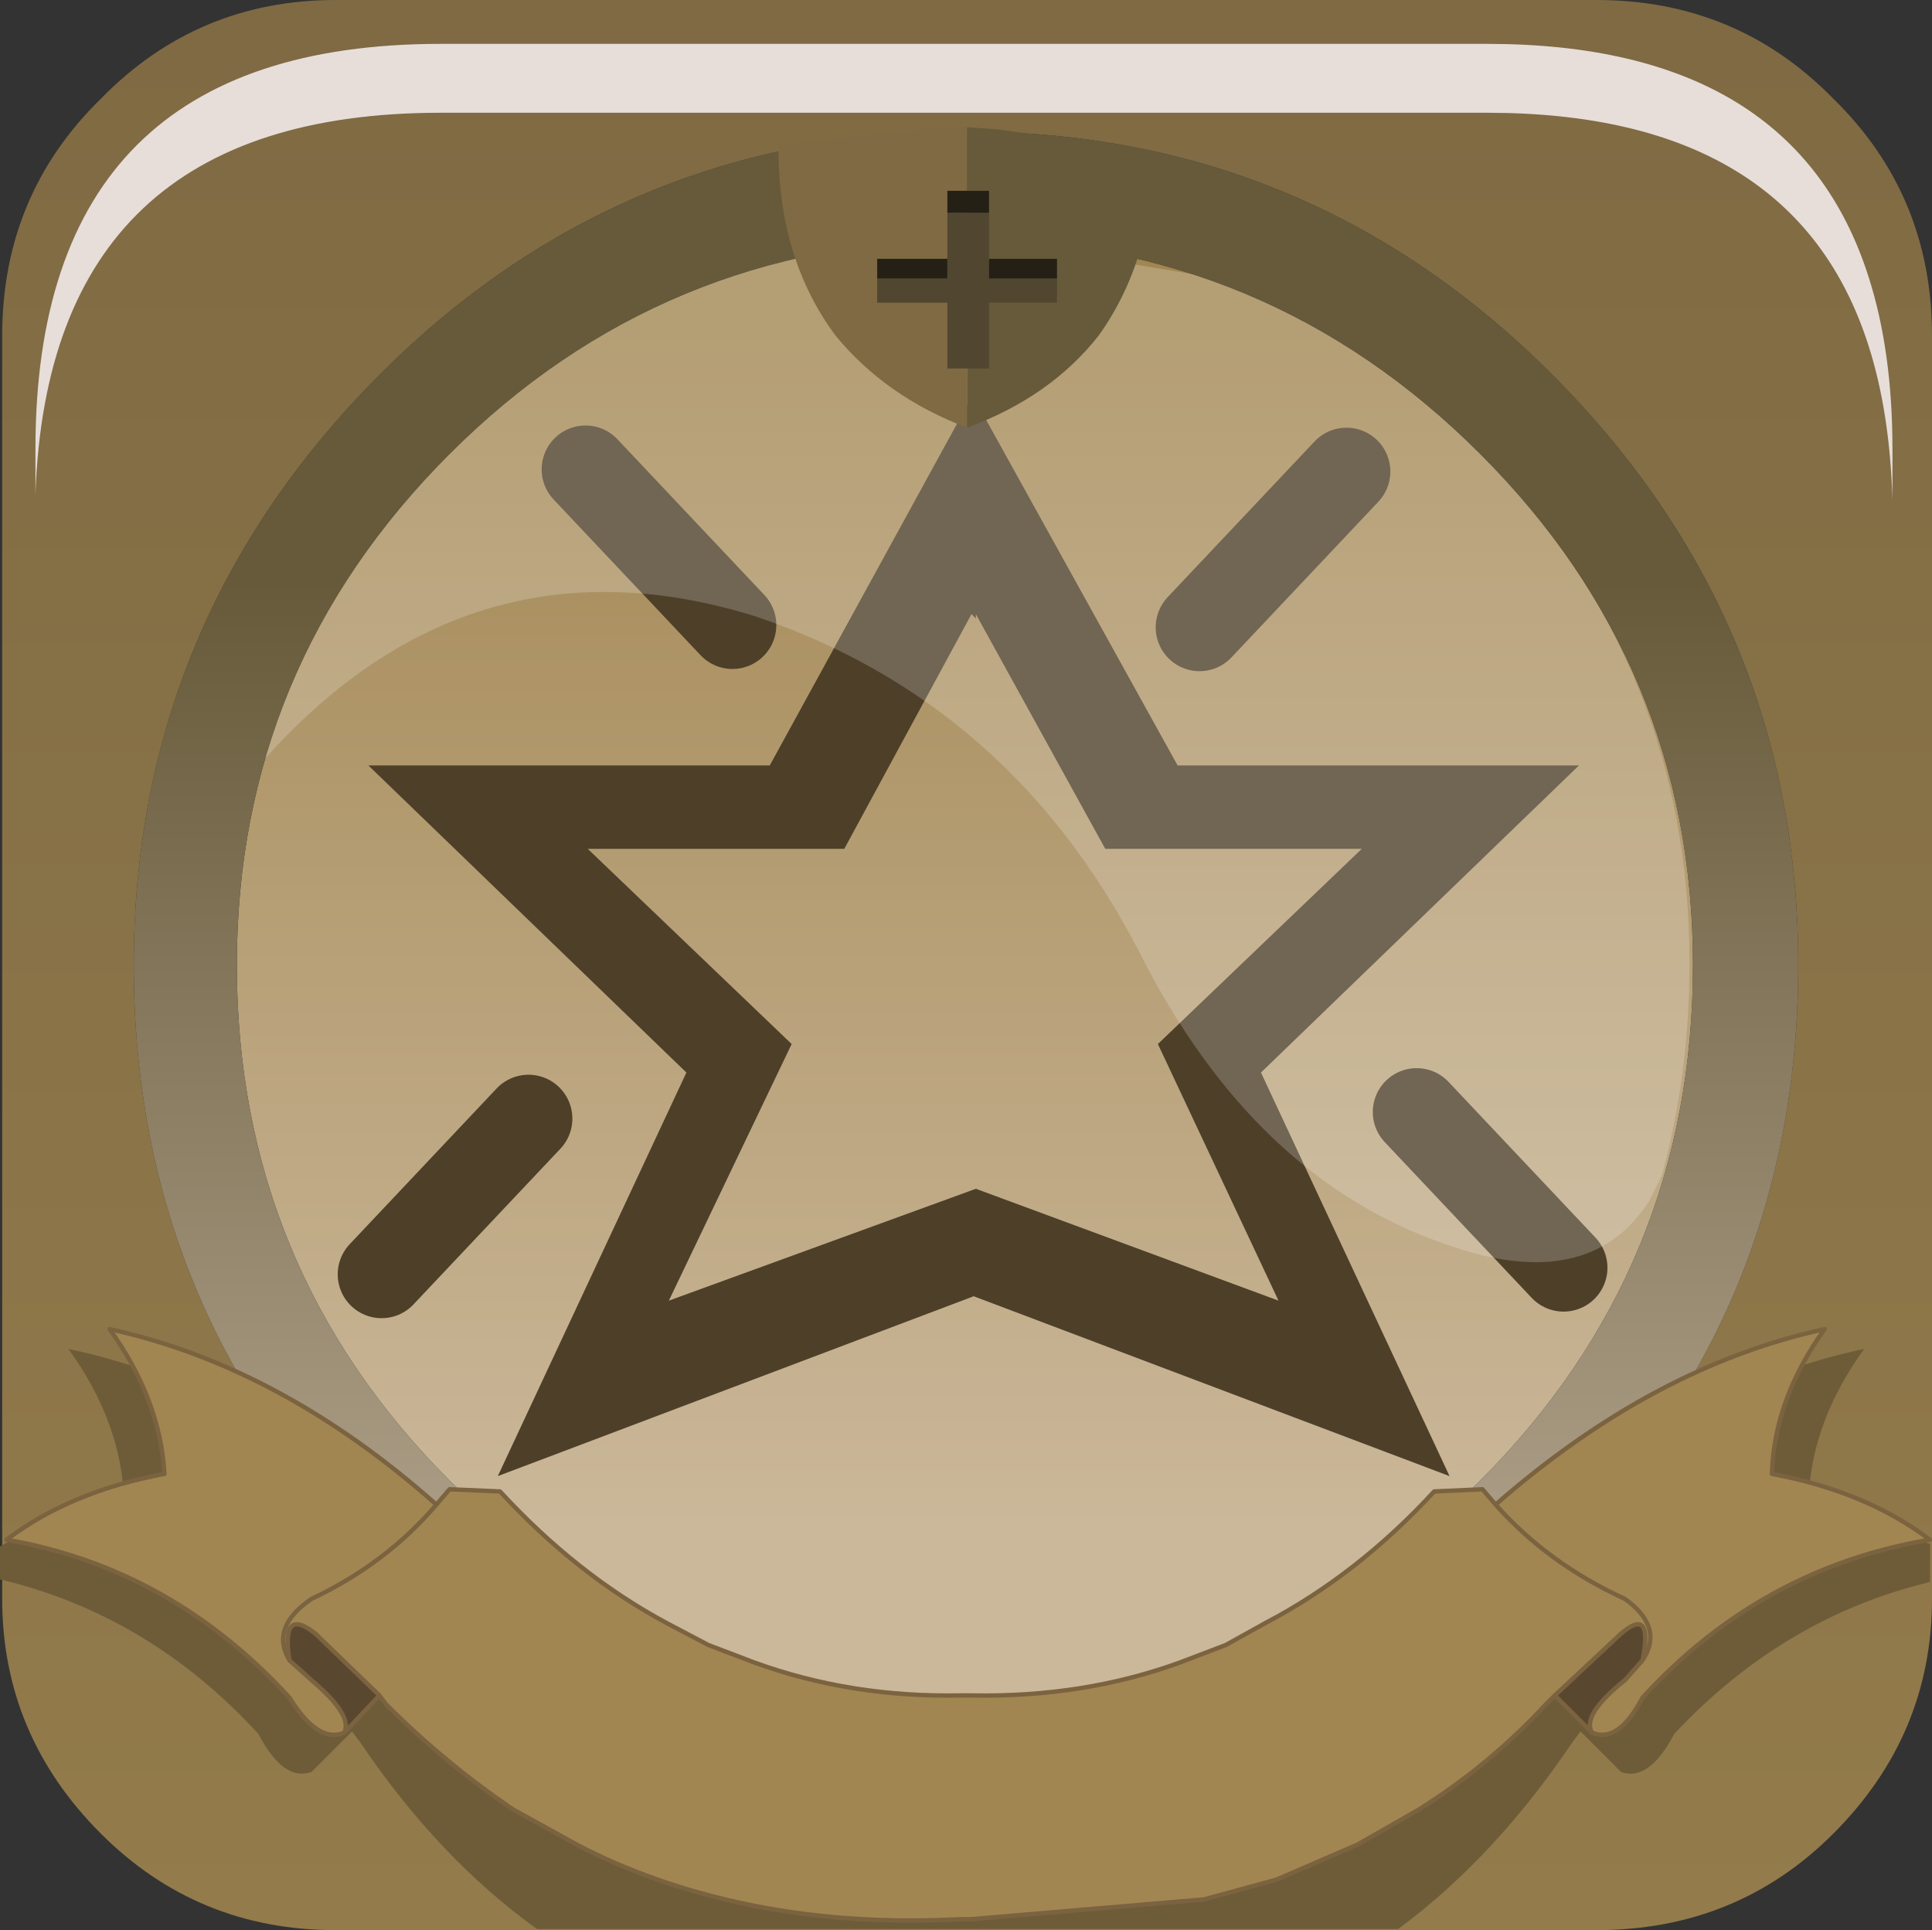 <?xml version="1.0" encoding="UTF-8" standalone="no"?>
<svg xmlns:xlink="http://www.w3.org/1999/xlink" height="66.0px" width="66.075px" xmlns="http://www.w3.org/2000/svg">
  <rect width="100%" height="100%" fill="#333333" stroke="none"/>
  <g transform="matrix(1.5, 0.0, 0.0, 1.5, 0.0, 0.0)">
    <use height="33.2" transform="matrix(1.0, 0.0, 0.0, 1.0, 5.4, 5.45)" width="33.2" xlink:href="#shape0"/>
    <use height="20.15" transform="matrix(1.155, 0.0, 0.0, 1.155, 5.95, 5.5)" width="28.2" xlink:href="#sprite0"/>
    <use height="44.0" transform="matrix(1.0, 0.0, 0.0, 1.0, 0.05, 0.0)" width="44.0" xlink:href="#shape2"/>
    <use height="8.6" transform="matrix(1.208, 0.0, 0.0, 1.208, 0.808, 1.0)" width="35.05" xlink:href="#sprite1"/>
    <use height="11.45" transform="matrix(1.155, 0.0, 0.0, 1.155, 0.0, 30.75)" width="38.1" xlink:href="#sprite2"/>
    <use height="40.95" transform="matrix(1.0, 0.0, 0.0, 1.0, 0.1, 2.9)" width="43.95" xlink:href="#shape5"/>
  </g>
  <defs>
    <g id="shape0" transform="matrix(1.0, 0.0, 0.0, 1.0, -5.4, -5.45)">
      <path d="M22.05 5.45 Q28.9 5.5 33.75 10.35 38.6 15.2 38.6 22.0 38.6 28.9 33.75 33.75 28.9 38.65 22.05 38.65 15.1 38.65 10.25 33.75 5.4 28.9 5.4 22.0 5.4 15.2 10.25 10.35 15.1 5.5 22.05 5.45" fill="url(#gradient0)" fill-rule="evenodd" stroke="none"/>
      <path d="M22.2 9.25 L22.25 9.15 26.85 17.45 36.0 17.45 28.75 24.45 33.05 33.65 22.2 29.55 11.35 33.65 15.65 24.45 8.4 17.45 17.55 17.45 22.1 9.15 22.2 9.25 M22.15 14.0 L19.25 19.35 13.4 19.35 18.05 23.8 15.25 29.65 22.25 27.1 29.15 29.65 26.4 23.8 31.05 19.35 25.2 19.35 22.25 14.0 22.25 14.1 22.15 14.0" fill="#4e3f29" fill-rule="evenodd" stroke="none"/>
      <path d="M16.7 14.25 L13.35 10.7" fill="none" stroke="#4e3f29" stroke-linecap="round" stroke-linejoin="round" stroke-width="2.0"/>
      <path d="M27.35 14.3 L30.7 10.75" fill="none" stroke="#4e3f29" stroke-linecap="round" stroke-linejoin="round" stroke-width="2.0"/>
      <path d="M32.3 25.35 L35.65 28.9" fill="none" stroke="#4e3f29" stroke-linecap="round" stroke-linejoin="round" stroke-width="2.0"/>
      <path d="M12.05 25.5 L8.7 29.05" fill="none" stroke="#4e3f29" stroke-linecap="round" stroke-linejoin="round" stroke-width="2.0"/>
    </g>
    <linearGradient gradientTransform="matrix(0.0, -0.017, 0.02, 0.0, 22.0, 21.3)" gradientUnits="userSpaceOnUse" id="gradient0" spreadMethod="pad" x1="-819.2" x2="819.2">
      <stop offset="0.012" stop-color="#cbb89a"/>
      <stop offset="1.0" stop-color="#a28652"/>
    </linearGradient>
    <g id="sprite0" transform="matrix(1.0, 0.0, 0.0, 1.0, 0.0, 0.0)">
      <use height="20.15" transform="matrix(1.0, 0.0, 0.0, 1.0, 0.0, 0.0)" width="28.2" xlink:href="#shape1"/>
    </g>
    <g id="shape1" transform="matrix(1.0, 0.0, 0.0, 1.0, 0.0, 0.0)">
      <path d="M27.65 18.45 L27.4 18.95 Q26.2 20.8 23.4 19.8 19.6 18.5 17.35 14.05 14.8 9.1 9.75 7.4 4.1 5.65 0.0 10.3 1.0 6.85 3.7 4.15 7.2 0.65 11.9 0.05 L14.8 0.05 18.4 0.65 Q21.55 1.65 24.05 4.15 28.2 8.3 28.2 14.25 28.2 16.45 27.65 18.45" fill="#ffffff" fill-opacity="0.196" fill-rule="evenodd" stroke="none"/>
    </g>
    <g id="shape2" transform="matrix(1.0, 0.0, 0.0, 1.0, -0.05, 0.0)">
      <path d="M7.65 0.0 L36.4 0.0 Q39.6 0.0 41.8 2.25 44.05 4.45 44.05 7.65 L44.05 36.45 Q44.05 39.55 41.8 41.8 39.6 44.0 36.4 44.0 L7.65 44.0 Q4.5 44.0 2.3 41.8 0.05 39.55 0.05 36.45 L0.05 7.65 Q0.05 4.45 2.3 2.25 4.5 0.0 7.65 0.0 M35.45 8.6 Q29.9 3.0 22.05 3.0 14.15 3.0 8.6 8.6 3.05 14.2 3.05 22.0 3.05 29.9 8.6 35.4 14.15 41.0 22.05 41.0 29.9 41.0 35.45 35.4 41.0 29.9 41.0 22.0 41.0 14.2 35.45 8.6" fill="url(#gradient1)" fill-rule="evenodd" stroke="none"/>
      <path d="M35.45 8.6 Q41.0 14.2 41.0 22.0 41.0 29.9 35.45 35.4 29.9 41.0 22.05 41.0 14.15 41.0 8.6 35.4 3.05 29.9 3.05 22.0 3.05 14.2 8.6 8.6 14.15 3.0 22.05 3.0 29.9 3.0 35.45 8.6 M22.05 5.45 Q15.1 5.5 10.25 10.35 5.4 15.2 5.4 22.0 5.4 28.9 10.25 33.75 15.1 38.65 22.05 38.65 28.9 38.65 33.75 33.75 38.6 28.9 38.6 22.0 38.6 15.2 33.75 10.35 28.9 5.5 22.05 5.45" fill="url(#gradient2)" fill-rule="evenodd" stroke="none"/>
    </g>
    <linearGradient gradientTransform="matrix(0.0, -0.027, -0.017, 0.0, 23.0, 22.0)" gradientUnits="userSpaceOnUse" id="gradient1" spreadMethod="pad" x1="-819.2" x2="819.2">
      <stop offset="0.012" stop-color="#937b4b"/>
      <stop offset="0.98" stop-color="#7f6a43"/>
    </linearGradient>
    <linearGradient gradientTransform="matrix(0.0, -0.017, -0.017, 0.0, 22.05, 26.6)" gradientUnits="userSpaceOnUse" id="gradient2" spreadMethod="pad" x1="-819.2" x2="819.2">
      <stop offset="0.012" stop-color="#bcad98"/>
      <stop offset="0.98" stop-color="#675a3a"/>
    </linearGradient>
    <g id="sprite1" transform="matrix(1.0, 0.0, 0.0, 1.0, 0.2, 0.0)">
      <use height="8.6" transform="matrix(1.0, 0.0, 0.0, 1.0, -0.2, 0.0)" width="35.05" xlink:href="#shape3"/>
    </g>
    <g id="shape3" transform="matrix(1.0, 0.0, 0.0, 1.0, 0.2, 0.0)">
      <path d="M34.4 4.4 Q34.85 5.8 34.85 7.65 L34.85 8.6 Q34.8 6.95 34.4 5.7 33.0 1.3 27.2 1.3 L7.45 1.3 Q0.05 1.3 -0.2 8.5 L-0.2 7.65 Q-0.2 0.0 7.45 0.0 L27.2 0.0 Q33.0 0.0 34.4 4.4" fill="#e7deda" fill-rule="evenodd" stroke="none"/>
    </g>
    <g id="sprite2" transform="matrix(1.0, 0.0, 0.0, 1.0, 0.0, 0.0)">
      <use height="11.45" transform="matrix(1.0, 0.0, 0.0, 1.0, 0.0, 0.0)" width="38.1" xlink:href="#shape4"/>
    </g>
    <g id="shape4" transform="matrix(1.0, 0.0, 0.0, 1.0, 0.0, 0.0)">
      <path d="M31.05 7.75 Q29.5 10.05 27.6 11.45 L10.6 11.45 Q8.65 10.05 7.1 7.75 L6.95 7.55 6.15 8.35 Q5.6 8.55 5.1 7.6 2.95 5.25 0.0 4.55 L0.0 3.9 Q1.05 3.3 2.45 3.0 2.4 1.45 1.35 0.0 4.9 0.75 8.15 3.65 L8.4 3.35 9.4 3.4 Q11.0 5.1 12.9 6.1 L13.75 6.55 14.7 6.9 18.65 7.55 19.5 7.55 23.45 6.9 24.4 6.55 25.25 6.1 Q27.15 5.1 28.75 3.4 L29.75 3.35 30.0 3.65 Q33.25 0.75 36.8 0.0 35.75 1.45 35.7 3.0 L38.1 3.85 38.1 4.6 Q35.2 5.3 33.05 7.6 32.55 8.55 32.0 8.35 L31.2 7.55 31.05 7.75" fill="#6e5c39" fill-rule="evenodd" stroke="none"/>
    </g>
    <g id="shape5" transform="matrix(1.0, 0.0, 0.0, 1.0, -0.1, -2.9)">
      <path d="M7.85 39.5 Q7.25 39.75 6.6 38.7 3.9 35.75 0.15 35.1 1.6 34.0 3.75 33.6 3.65 31.9 2.5 30.3 6.4 31.15 9.95 34.3 L10.25 33.95 11.4 34.0 Q13.15 35.9 15.2 37.0 L16.15 37.5 17.2 37.9 Q19.4 38.7 21.9 38.65 L22.05 38.65 22.15 38.65 Q24.7 38.7 26.9 37.9 L27.95 37.5 28.85 37.0 Q30.95 35.9 32.7 34.0 L33.8 33.95 34.1 34.3 Q37.7 31.15 41.6 30.3 40.45 31.9 40.4 33.6 42.55 34.0 44.0 35.1 40.15 35.75 37.45 38.7 36.9 39.75 36.3 39.5 36.05 39.1 37.05 38.3 L37.45 37.85 Q37.95 37.1 37.05 36.45 35.3 35.65 34.1 34.3 35.3 35.65 37.05 36.45 37.95 37.1 37.45 37.85 37.7 36.6 36.95 37.25 L35.45 38.65 35.25 38.85 Q33.95 40.25 32.35 41.25 L30.95 42.05 29.1 42.85 27.45 43.3 22.15 43.75 22.05 43.75 21.9 43.75 Q18.15 43.95 15.0 42.85 14.0 42.5 13.15 42.05 L11.7 41.25 Q10.15 40.2 8.8 38.85 L8.65 38.65 7.2 37.25 Q6.4 36.6 6.6 37.85 L7.1 38.3 Q8.05 39.1 7.85 39.5 M9.95 34.3 Q8.8 35.65 7.1 36.45 6.15 37.1 6.6 37.85 6.15 37.1 7.1 36.45 8.8 35.65 9.95 34.3" fill="#a28652" fill-rule="evenodd" stroke="none"/>
      <path d="M36.3 39.5 L35.45 38.65 36.95 37.25 Q37.7 36.6 37.45 37.85 L37.05 38.3 Q36.05 39.1 36.3 39.5 M8.65 38.65 L7.85 39.5 Q8.05 39.1 7.1 38.3 L6.6 37.85 Q6.4 36.6 7.2 37.25 L8.65 38.65" fill="#59472f" fill-rule="evenodd" stroke="none"/>
      <path d="M7.85 39.5 Q7.25 39.75 6.6 38.7 3.9 35.75 0.15 35.1 1.6 34.0 3.75 33.6 3.65 31.9 2.5 30.3 6.4 31.15 9.95 34.3 L10.25 33.95 11.4 34.0 Q13.15 35.9 15.2 37.0 L16.15 37.5 17.2 37.9 Q19.4 38.7 21.9 38.65 L22.05 38.65 22.15 38.65 Q24.7 38.7 26.9 37.9 L27.95 37.5 28.85 37.0 Q30.95 35.9 32.7 34.0 L33.8 33.95 34.1 34.3 Q37.7 31.15 41.6 30.3 40.45 31.9 40.4 33.6 42.55 34.0 44.0 35.1 40.15 35.75 37.45 38.7 36.9 39.75 36.3 39.5 L35.45 38.65 35.25 38.85 Q33.95 40.25 32.35 41.25 L30.95 42.05 29.1 42.85 27.45 43.3 22.15 43.75 22.05 43.75 21.9 43.75 Q18.15 43.95 15.0 42.85 14.0 42.5 13.15 42.05 L11.7 41.25 Q10.15 40.2 8.8 38.85 L8.65 38.65 7.85 39.5 Q8.05 39.1 7.1 38.3 L6.6 37.85 Q6.15 37.1 7.1 36.45 8.8 35.65 9.95 34.3 M8.65 38.65 L7.2 37.25 Q6.4 36.6 6.6 37.85 M37.45 37.85 L37.05 38.3 Q36.05 39.1 36.3 39.5 M37.45 37.85 Q37.95 37.1 37.05 36.45 35.3 35.65 34.1 34.3 M35.45 38.65 L36.95 37.25 Q37.7 36.6 37.45 37.85" fill="none" stroke="#7b6340" stroke-linecap="round" stroke-linejoin="round" stroke-width="0.1"/>
      <path d="M22.05 2.9 L22.05 9.75 Q20.2 9.05 19.05 7.65 17.75 5.9 17.75 3.4 L17.75 3.3 21.45 2.9 21.7 2.9 22.05 2.9" fill="#806a43" fill-rule="evenodd" stroke="none"/>
      <path d="M22.05 9.75 L22.05 2.9 22.75 2.95 26.3 3.45 Q26.3 5.9 25.05 7.65 23.95 9.05 22.05 9.75" fill="#675a3a" fill-rule="evenodd" stroke="none"/>
      <path d="M21.6 4.85 L22.55 4.85 22.55 5.9 22.55 6.35 24.1 6.35 24.1 6.9 22.55 6.9 22.55 8.4 21.6 8.4 21.6 6.9 20.0 6.9 20.0 6.35 21.6 6.35 21.6 5.9 21.6 4.85" fill="#51462f" fill-rule="evenodd" stroke="none"/>
      <path d="M22.55 4.85 L21.6 4.85 21.6 4.35 22.55 4.35 22.55 4.85 M21.6 5.9 L21.6 6.35 20.0 6.35 20.0 5.9 21.6 5.9 M24.1 6.35 L22.55 6.35 22.55 5.9 24.1 5.9 24.1 6.35" fill="#252016" fill-rule="evenodd" stroke="none"/>
    </g>
  </defs>
</svg>
